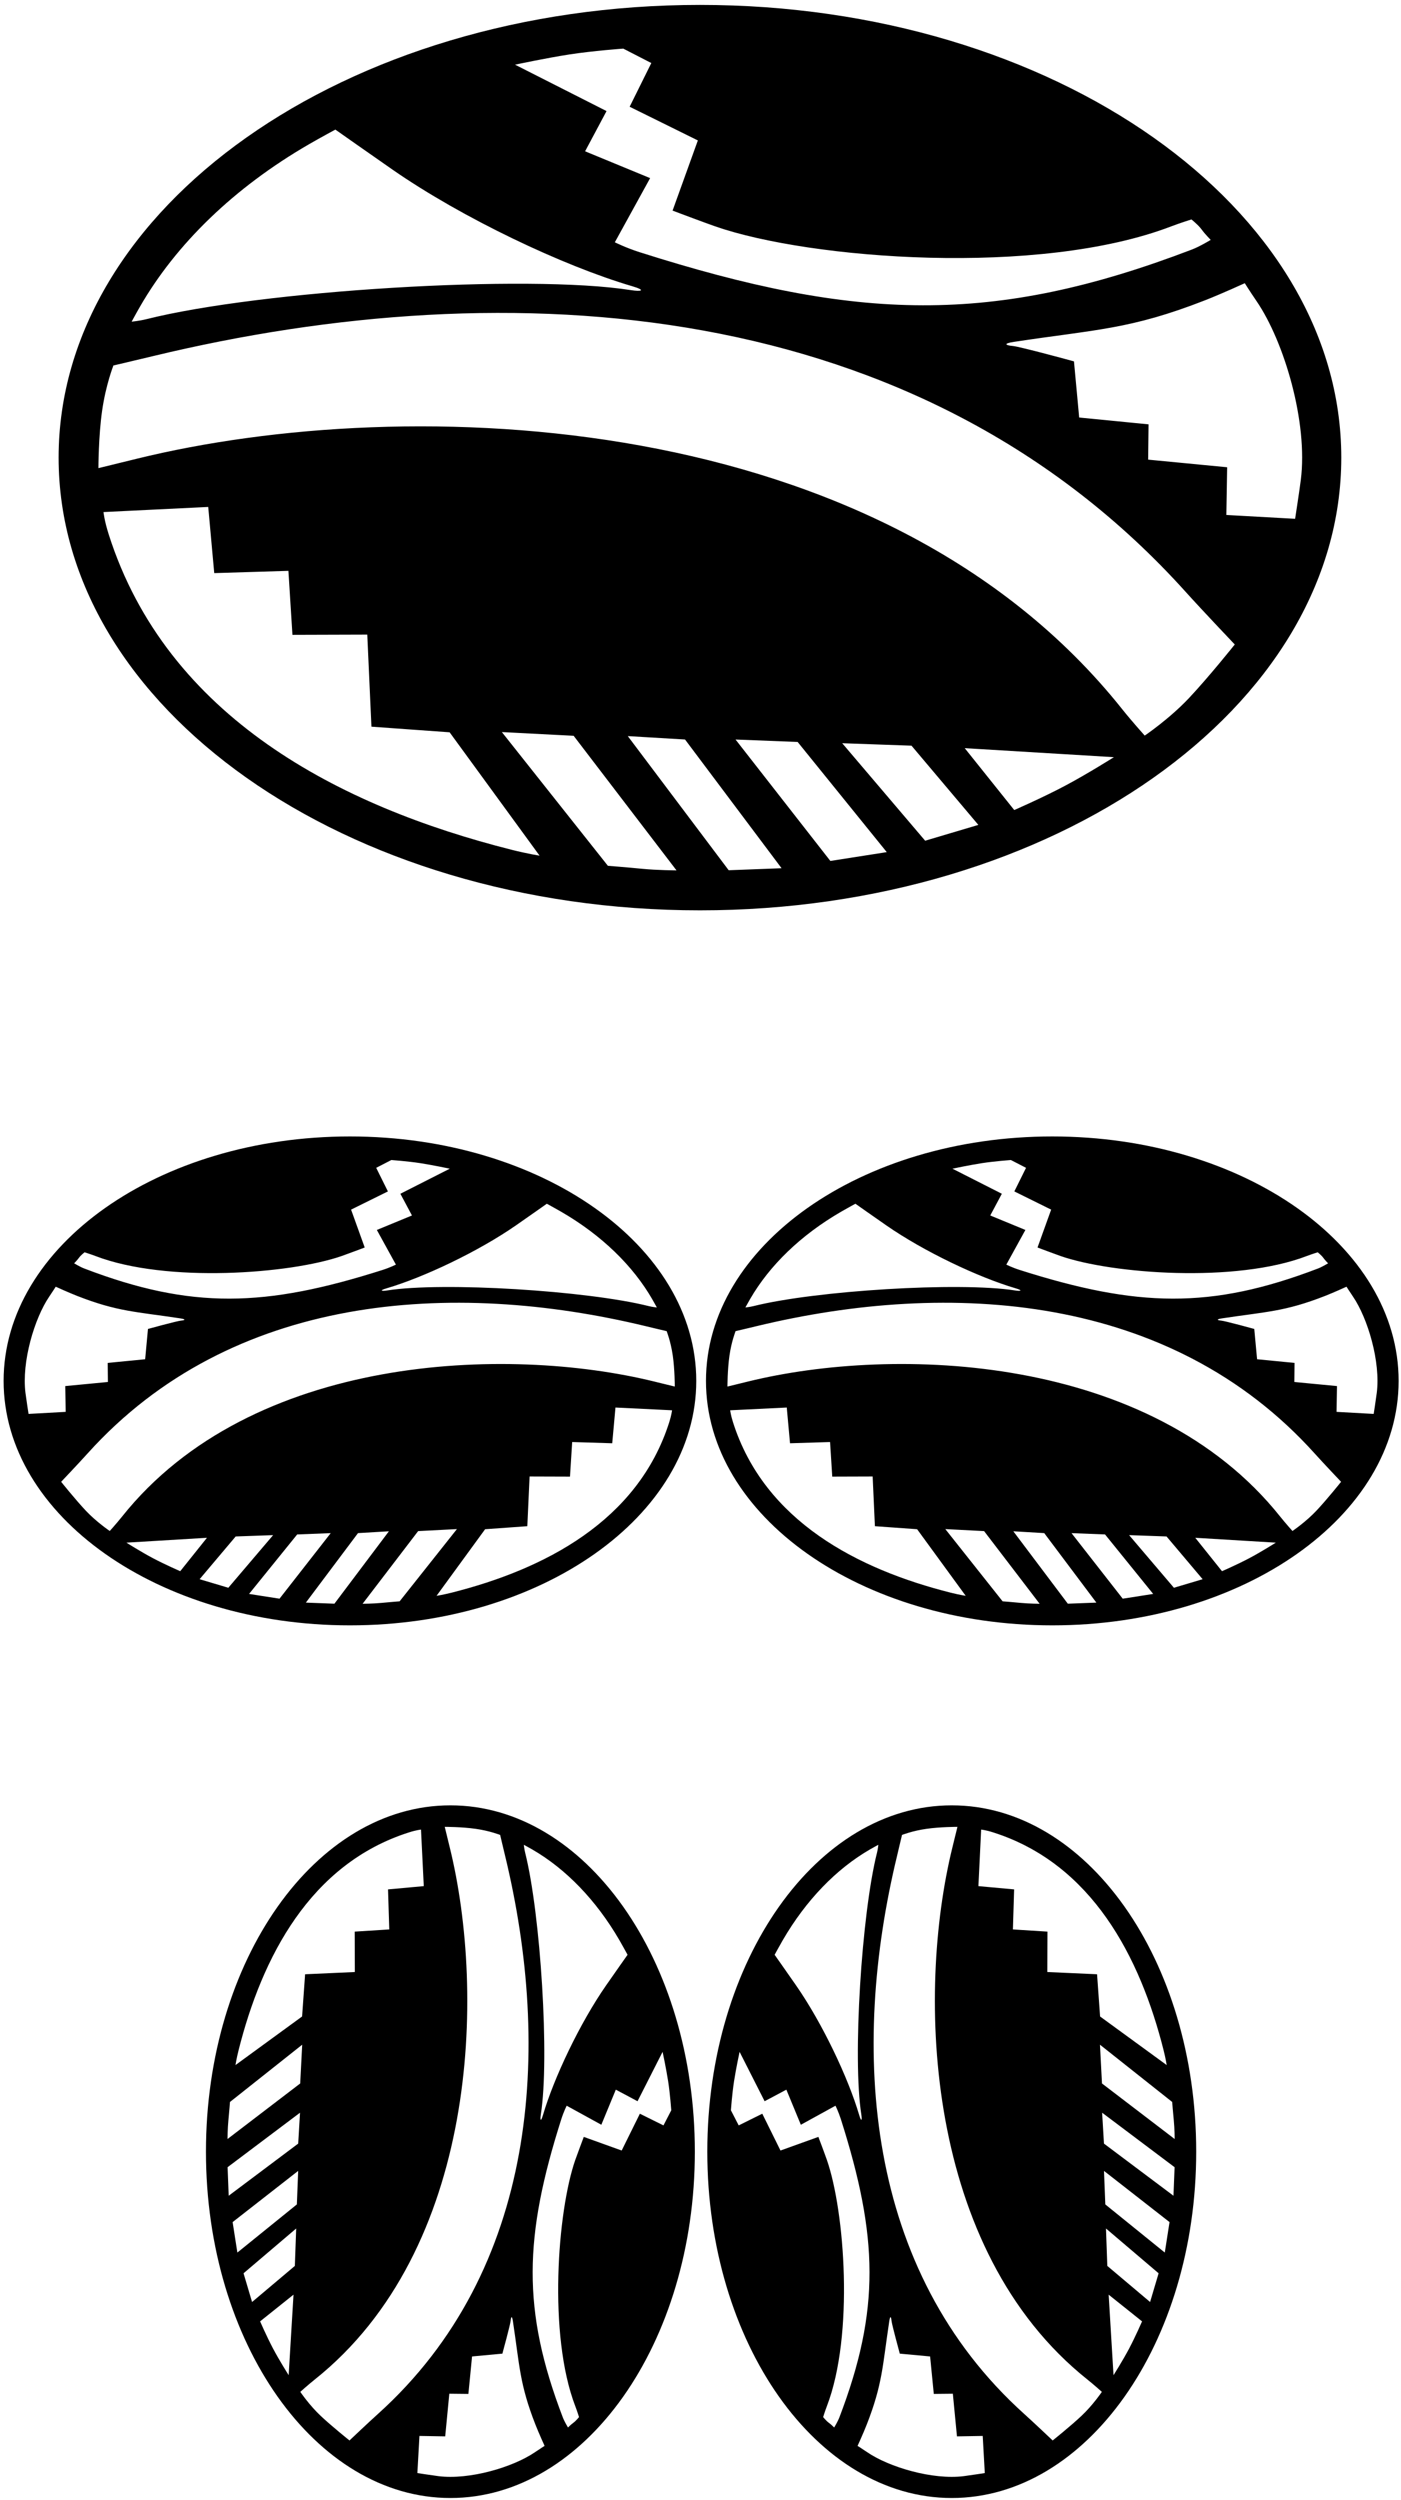 <?xml version="1.0" encoding="UTF-8"?>
<svg xmlns="http://www.w3.org/2000/svg" xmlns:xlink="http://www.w3.org/1999/xlink" width="283pt" height="505pt" viewBox="0 0 283 505" version="1.1">
<g id="surface1">
<path style=" stroke:none;fill-rule:nonzero;fill:rgb(0%,0%,0%);fill-opacity:1;" d="M 270.938 92.438 C 270.938 41.938 212.938 0.992 141.391 0.992 C 69.844 0.992 11.84 41.938 11.84 92.438 C 11.84 142.938 69.844 183.883 141.391 183.883 C 212.938 183.883 270.938 142.938 270.938 92.438 Z M 251.445 57.203 C 251.445 57.203 252.395 58.738 253.812 60.812 C 259.438 69.039 264.238 85.367 262.762 96.938 C 262.41 99.688 261.609 104.797 261.609 104.797 L 247.719 104.02 L 247.883 94.383 L 231.926 92.844 L 232.008 85.715 L 217.992 84.336 L 216.941 72.996 C 216.941 72.996 206.082 70.023 204.57 69.887 C 203.062 69.75 202.609 69.391 204.816 69.055 C 221.508 66.527 228.301 66.566 243.445 60.645 C 246.797 59.332 251.445 57.203 251.445 57.203 Z M 115.062 10.992 C 119.812 10.258 125.898 9.82 125.898 9.82 L 131.566 12.734 L 127.188 21.562 L 140.965 28.367 L 135.859 42.543 C 135.859 42.543 142.004 44.863 144.484 45.73 C 163.656 52.395 209.938 55.938 236.574 45.73 C 238.355 45.051 240.672 44.324 240.672 44.324 C 240.672 44.324 242.121 45.5 242.746 46.379 C 243.371 47.254 244.562 48.453 244.562 48.453 C 244.562 48.453 242.367 49.793 240.762 50.406 C 200.629 65.746 173.133 64.922 129.188 50.938 C 126.438 50.062 124.195 48.941 124.195 48.941 L 131.324 35.98 L 118.188 30.562 L 122.52 22.438 L 104.039 13.066 C 104.039 13.066 110.309 11.723 115.062 10.992 Z M 28.312 61.883 C 35.582 49.285 47.293 37.898 62.391 29.152 C 64.594 27.879 67.742 26.176 67.742 26.176 C 67.742 26.176 75 31.289 79.34 34.301 C 93.402 44.047 113.688 53.688 127.688 57.809 C 130.598 58.664 129.562 58.941 127.438 58.605 C 106.578 55.312 52.562 58.688 29.57 64.473 C 28.254 64.805 26.594 64.98 26.594 64.98 C 26.594 64.98 27.32 63.602 28.312 61.883 Z M 103.367 171.656 C 68.707 162.922 33.73 144.93 21.957 107.934 C 21.082 105.184 20.902 103.434 20.902 103.434 L 42.062 102.398 L 43.277 115.766 L 58.258 115.305 L 59.074 128.238 L 74.188 128.188 L 75.031 146.785 L 90.824 147.922 L 108.992 172.836 C 108.992 172.836 106.633 172.48 103.367 171.656 Z M 129.684 175.488 C 126.684 175.191 122.797 174.891 122.797 174.891 L 101.375 147.875 L 115.875 148.625 L 136.656 175.816 C 136.656 175.816 132.688 175.789 129.684 175.488 Z M 147.195 175.785 L 126.812 148.688 L 138.375 149.375 L 157.875 175.375 Z M 167.73 173.906 L 148.578 149.379 L 161.125 149.875 L 179.125 172.125 Z M 186.879 169.82 L 170.125 150.125 L 184.125 150.625 L 197.625 166.625 Z M 215.02 158.785 C 210.441 161.203 204.875 163.625 204.875 163.625 L 194.875 151.125 L 225.008 152.945 C 225.008 152.945 219.52 156.41 215.02 158.785 Z M 231.23 148.586 C 231.23 148.586 228.566 145.621 226.684 143.254 C 178.098 82.234 82.406 79.188 27.562 92.68 C 24.25 93.496 19.879 94.562 19.879 94.562 C 19.879 94.562 19.879 88.199 20.629 82.949 C 21.379 77.699 22.91 73.824 22.91 73.824 C 22.91 73.824 27.215 72.824 30.84 71.949 C 103.148 54.496 185.641 59.719 239.535 119.59 C 242.879 123.305 249.422 130.184 249.422 130.184 C 249.422 130.184 244.184 136.746 240.184 140.996 C 236.184 145.246 231.23 148.586 231.23 148.586 "/>
<path style=" stroke:none;fill-rule:nonzero;fill:rgb(0%,0%,0%);fill-opacity:1;" d="M 212.562 229.555 C 173.926 229.555 142.605 251.66 142.605 278.934 C 142.605 306.203 173.926 328.312 212.562 328.312 C 251.199 328.312 282.52 306.203 282.52 278.934 C 282.52 251.66 251.199 229.555 212.562 229.555 Z M 198.344 234.953 C 200.91 234.555 204.195 234.316 204.195 234.316 L 207.258 235.895 L 204.895 240.66 L 212.332 244.336 L 209.578 251.988 C 209.578 251.988 212.895 253.242 214.234 253.711 C 224.586 257.309 249.578 259.223 263.965 253.711 C 264.926 253.344 266.176 252.953 266.176 252.953 C 266.176 252.953 266.961 253.586 267.297 254.062 C 267.633 254.535 268.273 255.184 268.273 255.184 C 268.273 255.184 267.09 255.902 266.227 256.234 C 244.551 264.52 229.703 264.074 205.973 256.523 C 204.488 256.051 203.277 255.445 203.277 255.445 L 207.129 248.445 L 200.031 245.52 L 202.371 241.133 L 192.395 236.07 C 192.395 236.07 195.777 235.348 198.344 234.953 Z M 151.5 262.434 C 155.426 255.633 161.75 249.48 169.902 244.762 C 171.094 244.07 172.793 243.148 172.793 243.148 C 172.793 243.148 176.715 245.914 179.059 247.539 C 186.648 252.801 197.605 258.008 205.164 260.234 C 206.734 260.695 206.176 260.844 205.027 260.664 C 193.766 258.887 164.598 260.707 152.18 263.832 C 151.469 264.012 150.57 264.105 150.57 264.105 C 150.57 264.105 150.965 263.363 151.5 262.434 Z M 192.031 321.711 C 173.312 316.996 154.426 307.277 148.07 287.301 C 147.598 285.816 147.496 284.871 147.496 284.871 L 158.926 284.312 L 159.582 291.531 L 167.672 291.281 L 168.113 298.266 L 176.273 298.238 L 176.73 308.281 L 185.258 308.895 L 195.07 322.348 C 195.07 322.348 193.793 322.156 192.031 321.711 Z M 206.242 323.781 C 204.621 323.621 202.523 323.457 202.523 323.457 L 190.953 308.867 L 198.785 309.273 L 210.008 323.957 C 210.008 323.957 207.863 323.941 206.242 323.781 Z M 215.699 323.941 L 204.691 309.309 L 210.934 309.68 L 221.465 323.719 Z M 226.789 322.926 L 216.445 309.684 L 223.219 309.949 L 232.941 321.965 Z M 237.129 320.719 L 228.078 310.086 L 235.641 310.355 L 242.93 318.992 Z M 252.324 314.762 C 249.852 316.066 246.844 317.375 246.844 317.375 L 241.445 310.625 L 257.715 311.605 C 257.715 311.605 254.754 313.48 252.324 314.762 Z M 265.91 305.156 C 263.75 307.449 261.074 309.254 261.074 309.254 C 261.074 309.254 259.641 307.652 258.621 306.375 C 232.383 273.422 180.715 271.777 151.094 279.062 C 149.309 279.504 146.945 280.078 146.945 280.078 C 146.945 280.078 146.945 276.645 147.352 273.809 C 147.758 270.973 148.586 268.883 148.586 268.883 C 148.586 268.883 150.91 268.344 152.867 267.867 C 191.91 258.445 236.457 261.266 265.562 293.594 C 267.367 295.602 270.898 299.316 270.898 299.316 C 270.898 299.316 268.07 302.859 265.91 305.156 Z M 277.48 285.605 L 269.98 285.188 L 270.07 279.98 L 261.453 279.152 L 261.496 275.301 L 253.93 274.559 L 253.359 268.438 C 253.359 268.438 247.496 266.828 246.68 266.758 C 245.867 266.684 245.621 266.488 246.812 266.305 C 255.828 264.941 259.496 264.965 267.672 261.766 C 269.484 261.055 271.992 259.906 271.992 259.906 C 271.992 259.906 272.508 260.734 273.27 261.855 C 276.309 266.297 278.902 275.113 278.105 281.363 C 277.914 282.848 277.48 285.605 277.48 285.605 "/>
<path style=" stroke:none;fill-rule:nonzero;fill:rgb(0%,0%,0%);fill-opacity:1;" d="M 70.688 229.555 C 32.051 229.555 0.73 251.66 0.73 278.934 C 0.73 306.203 32.051 328.312 70.688 328.312 C 109.324 328.312 140.645 306.203 140.645 278.934 C 140.645 251.66 109.324 229.555 70.688 229.555 Z M 15.953 254.062 C 16.289 253.586 17.074 252.953 17.074 252.953 C 17.074 252.953 18.328 253.344 19.285 253.711 C 33.672 259.223 58.664 257.309 69.016 253.711 C 70.355 253.242 73.672 251.988 73.672 251.988 L 70.918 244.336 L 78.355 240.66 L 75.992 235.895 L 79.051 234.316 C 79.051 234.316 82.34 234.555 84.906 234.953 C 87.473 235.348 90.855 236.07 90.855 236.07 L 80.875 241.133 L 83.215 245.52 L 76.121 248.445 L 79.973 255.445 C 79.973 255.445 78.762 256.051 77.277 256.523 C 53.547 264.074 38.699 264.52 17.027 256.234 C 16.16 255.902 14.973 255.184 14.973 255.184 C 14.973 255.184 15.617 254.535 15.953 254.062 Z M 5.145 281.363 C 4.348 275.113 6.941 266.297 9.98 261.855 C 10.742 260.734 11.258 259.906 11.258 259.906 C 11.258 259.906 13.766 261.055 15.578 261.766 C 23.754 264.965 27.422 264.941 36.434 266.305 C 37.629 266.488 37.383 266.684 36.57 266.758 C 35.754 266.828 29.891 268.438 29.891 268.438 L 29.32 274.559 L 21.754 275.301 L 21.797 279.152 L 13.18 279.98 L 13.27 285.188 L 5.77 285.605 C 5.77 285.605 5.336 282.848 5.145 281.363 Z M 30.926 314.762 C 28.496 313.48 25.535 311.605 25.535 311.605 L 41.805 310.625 L 36.406 317.375 C 36.406 317.375 33.398 316.066 30.926 314.762 Z M 40.32 318.992 L 47.609 310.355 L 55.172 310.086 L 46.121 320.719 Z M 50.309 321.965 L 60.031 309.949 L 66.805 309.684 L 56.461 322.926 Z M 67.551 323.941 L 61.785 323.719 L 72.316 309.68 L 78.559 309.309 Z M 77.008 323.781 C 75.387 323.941 73.242 323.957 73.242 323.957 L 84.465 309.273 L 92.297 308.867 L 80.727 323.457 C 80.727 323.457 78.629 323.621 77.008 323.781 Z M 135.18 287.301 C 128.824 307.277 109.938 316.996 91.219 321.711 C 89.457 322.156 88.18 322.348 88.18 322.348 L 97.992 308.895 L 106.52 308.281 L 106.977 298.238 L 115.137 298.266 L 115.578 291.281 L 123.668 291.531 L 124.324 284.312 L 135.754 284.871 C 135.754 284.871 135.652 285.816 135.18 287.301 Z M 135.898 273.809 C 136.305 276.645 136.305 280.078 136.305 280.078 C 136.305 280.078 133.941 279.504 132.156 279.062 C 102.535 271.777 50.867 273.422 24.629 306.375 C 23.609 307.652 22.172 309.254 22.172 309.254 C 22.172 309.254 19.5 307.449 17.34 305.156 C 15.18 302.859 12.352 299.316 12.352 299.316 C 12.352 299.316 15.883 295.602 17.688 293.594 C 46.793 261.266 91.34 258.445 130.383 267.867 C 132.34 268.344 134.664 268.883 134.664 268.883 C 134.664 268.883 135.492 270.973 135.898 273.809 Z M 132.68 264.105 C 132.68 264.105 131.781 264.012 131.07 263.832 C 118.652 260.707 89.484 258.887 78.219 260.664 C 77.074 260.844 76.516 260.695 78.086 260.234 C 85.648 258.008 96.602 252.801 104.191 247.539 C 106.539 245.914 110.457 243.148 110.457 243.148 C 110.457 243.148 112.156 244.07 113.348 244.762 C 121.5 249.48 127.824 255.633 131.75 262.434 C 132.285 263.363 132.68 264.105 132.68 264.105 "/>
<path style=" stroke:none;fill-rule:nonzero;fill:rgb(0%,0%,0%);fill-opacity:1;" d="M 90.98 364.668 C 63.711 364.668 41.602 395.988 41.602 434.625 C 41.602 473.262 63.711 504.582 90.98 504.582 C 118.254 504.582 140.359 473.262 140.359 434.625 C 140.359 395.988 118.254 364.668 90.98 364.668 Z M 48.203 414.094 C 52.918 395.379 62.637 376.488 82.613 370.133 C 84.098 369.66 85.043 369.562 85.043 369.562 L 85.602 380.988 L 78.383 381.645 L 78.633 389.734 L 71.648 390.176 L 71.676 398.336 L 61.633 398.789 L 61.02 407.32 L 47.566 417.133 C 47.566 417.133 47.758 415.855 48.203 414.094 Z M 58.309 479.777 C 58.309 479.777 56.434 476.816 55.152 474.387 C 53.848 471.914 52.539 468.906 52.539 468.906 L 59.289 463.508 Z M 59.559 457.703 L 50.918 464.992 L 49.195 459.191 L 59.832 450.141 Z M 59.965 445.281 L 47.949 455.004 L 46.988 448.852 L 60.23 438.508 Z M 60.234 432.996 L 46.195 443.527 L 45.973 437.762 L 60.605 426.754 Z M 45.957 432.07 C 45.957 432.07 45.973 429.926 46.133 428.305 C 46.293 426.684 46.457 424.586 46.457 424.586 L 61.043 413.016 L 60.641 420.848 Z M 76.32 487.625 C 74.312 489.43 70.598 492.961 70.598 492.961 C 70.598 492.961 67.055 490.133 64.758 487.973 C 62.465 485.812 60.66 483.141 60.66 483.141 C 60.66 483.141 62.262 481.703 63.539 480.684 C 96.492 454.445 98.137 402.773 90.848 373.156 C 90.41 371.367 89.836 369.012 89.836 369.012 C 89.836 369.012 93.27 369.008 96.105 369.414 C 98.941 369.82 101.031 370.645 101.031 370.645 C 101.031 370.645 101.57 372.973 102.047 374.93 C 111.469 413.973 108.648 458.52 76.32 487.625 Z M 108.059 495.332 C 103.617 498.371 94.797 500.965 88.551 500.168 C 87.066 499.977 84.309 499.543 84.309 499.543 L 84.727 492.043 L 89.93 492.133 L 90.762 483.516 L 94.613 483.559 L 95.355 475.992 L 101.48 475.422 C 101.48 475.422 103.086 469.559 103.156 468.742 C 103.23 467.93 103.426 467.684 103.609 468.879 C 104.973 477.891 104.949 481.559 108.148 489.734 C 108.859 491.547 110.008 494.055 110.008 494.055 C 110.008 494.055 109.18 494.57 108.059 495.332 Z M 133.844 414.457 C 133.844 414.457 134.566 417.84 134.965 420.406 C 135.359 422.973 135.598 426.262 135.598 426.262 L 134.02 429.32 L 129.254 426.957 L 125.578 434.395 L 117.926 431.641 C 117.926 431.641 116.672 434.957 116.203 436.297 C 112.605 446.648 110.691 471.641 116.203 486.027 C 116.57 486.984 116.965 488.238 116.965 488.238 C 116.965 488.238 116.328 489.023 115.855 489.359 C 115.379 489.695 114.73 490.34 114.73 490.34 C 114.73 490.34 114.012 489.152 113.68 488.285 C 105.395 466.613 105.84 451.766 113.391 428.035 C 113.863 426.551 114.469 425.34 114.469 425.34 L 121.469 429.191 L 124.395 422.098 L 128.781 424.438 Z M 126.766 394.855 C 126.766 394.855 124 398.773 122.375 401.117 C 117.113 408.711 111.906 419.664 109.68 427.227 C 109.219 428.797 109.07 428.238 109.25 427.094 C 111.027 415.828 109.207 386.656 106.082 374.242 C 105.902 373.531 105.809 372.637 105.809 372.637 C 105.809 372.637 106.551 373.027 107.48 373.562 C 114.285 377.488 120.434 383.812 125.156 391.965 C 125.844 393.156 126.766 394.855 126.766 394.855 "/>
<path style=" stroke:none;fill-rule:nonzero;fill:rgb(0%,0%,0%);fill-opacity:1;" d="M 192.254 364.668 C 164.984 364.668 142.875 395.988 142.875 434.625 C 142.875 473.262 164.984 504.582 192.254 504.582 C 219.527 504.582 241.633 473.262 241.633 434.625 C 241.633 395.988 219.527 364.668 192.254 364.668 Z M 158.082 391.965 C 162.805 383.812 168.953 377.488 175.754 373.562 C 176.684 373.027 177.426 372.637 177.426 372.637 C 177.426 372.637 177.332 373.531 177.152 374.242 C 174.031 386.656 172.207 415.828 173.984 427.094 C 174.168 428.238 174.016 428.797 173.555 427.227 C 171.328 419.664 166.121 408.711 160.859 401.117 C 159.234 398.773 156.473 394.855 156.473 394.855 C 156.473 394.855 157.395 393.156 158.082 391.965 Z M 168.504 490.34 C 168.504 490.34 167.855 489.695 167.383 489.359 C 166.91 489.023 166.273 488.238 166.273 488.238 C 166.273 488.238 166.664 486.984 167.031 486.027 C 172.547 471.641 170.633 446.648 167.031 436.297 C 166.566 434.957 165.312 431.641 165.312 431.641 L 157.656 434.395 L 153.98 426.957 L 149.215 429.32 L 147.641 426.262 C 147.641 426.262 147.879 422.973 148.273 420.406 C 148.672 417.84 149.395 414.457 149.395 414.457 L 154.453 424.438 L 158.844 422.098 L 161.77 429.191 L 168.766 425.34 C 168.766 425.34 169.371 426.551 169.844 428.035 C 177.395 451.766 177.84 466.613 169.559 488.285 C 169.227 489.152 168.504 490.34 168.504 490.34 Z M 194.684 500.168 C 188.438 500.965 179.621 498.371 175.176 495.332 C 174.059 494.57 173.227 494.055 173.227 494.055 C 173.227 494.055 174.379 491.547 175.086 489.734 C 178.285 481.559 178.266 477.891 179.629 468.879 C 179.809 467.684 180.004 467.93 180.078 468.742 C 180.152 469.559 181.758 475.422 181.758 475.422 L 187.883 475.992 L 188.625 483.559 L 192.473 483.516 L 193.305 492.133 L 198.508 492.043 L 198.926 499.543 C 198.926 499.543 196.172 499.977 194.684 500.168 Z M 218.477 487.973 C 216.184 490.133 212.637 492.961 212.637 492.961 C 212.637 492.961 208.922 489.43 206.914 487.625 C 174.586 458.52 171.766 413.973 181.191 374.93 C 181.664 372.973 182.203 370.645 182.203 370.645 C 182.203 370.645 184.297 369.82 187.129 369.414 C 189.965 369.008 193.402 369.012 193.402 369.012 C 193.402 369.012 192.824 371.367 192.387 373.156 C 185.102 402.773 186.742 454.445 219.695 480.684 C 220.973 481.703 222.574 483.141 222.574 483.141 C 222.574 483.141 220.773 485.812 218.477 487.973 Z M 228.086 474.387 C 226.801 476.816 224.93 479.777 224.93 479.777 L 223.945 463.508 L 230.695 468.906 C 230.695 468.906 229.387 471.914 228.086 474.387 Z M 232.316 464.992 L 223.676 457.703 L 223.406 450.141 L 234.039 459.191 Z M 235.285 455.004 L 223.27 445.281 L 223.004 438.508 L 236.246 448.852 Z M 237.039 443.527 L 223 432.996 L 222.629 426.754 L 237.266 437.762 Z M 237.105 428.305 C 237.266 429.926 237.281 432.07 237.281 432.07 L 222.598 420.848 L 222.191 413.016 L 236.781 424.586 C 236.781 424.586 236.941 426.684 237.105 428.305 Z M 235.672 417.133 L 222.215 407.32 L 221.605 398.789 L 211.559 398.336 L 211.59 390.176 L 204.605 389.734 L 204.852 381.645 L 197.637 380.988 L 198.191 369.562 C 198.191 369.562 199.137 369.66 200.621 370.133 C 220.602 376.488 230.316 395.379 235.035 414.094 C 235.477 415.855 235.672 417.133 235.672 417.133 "/>
</g>
</svg>
